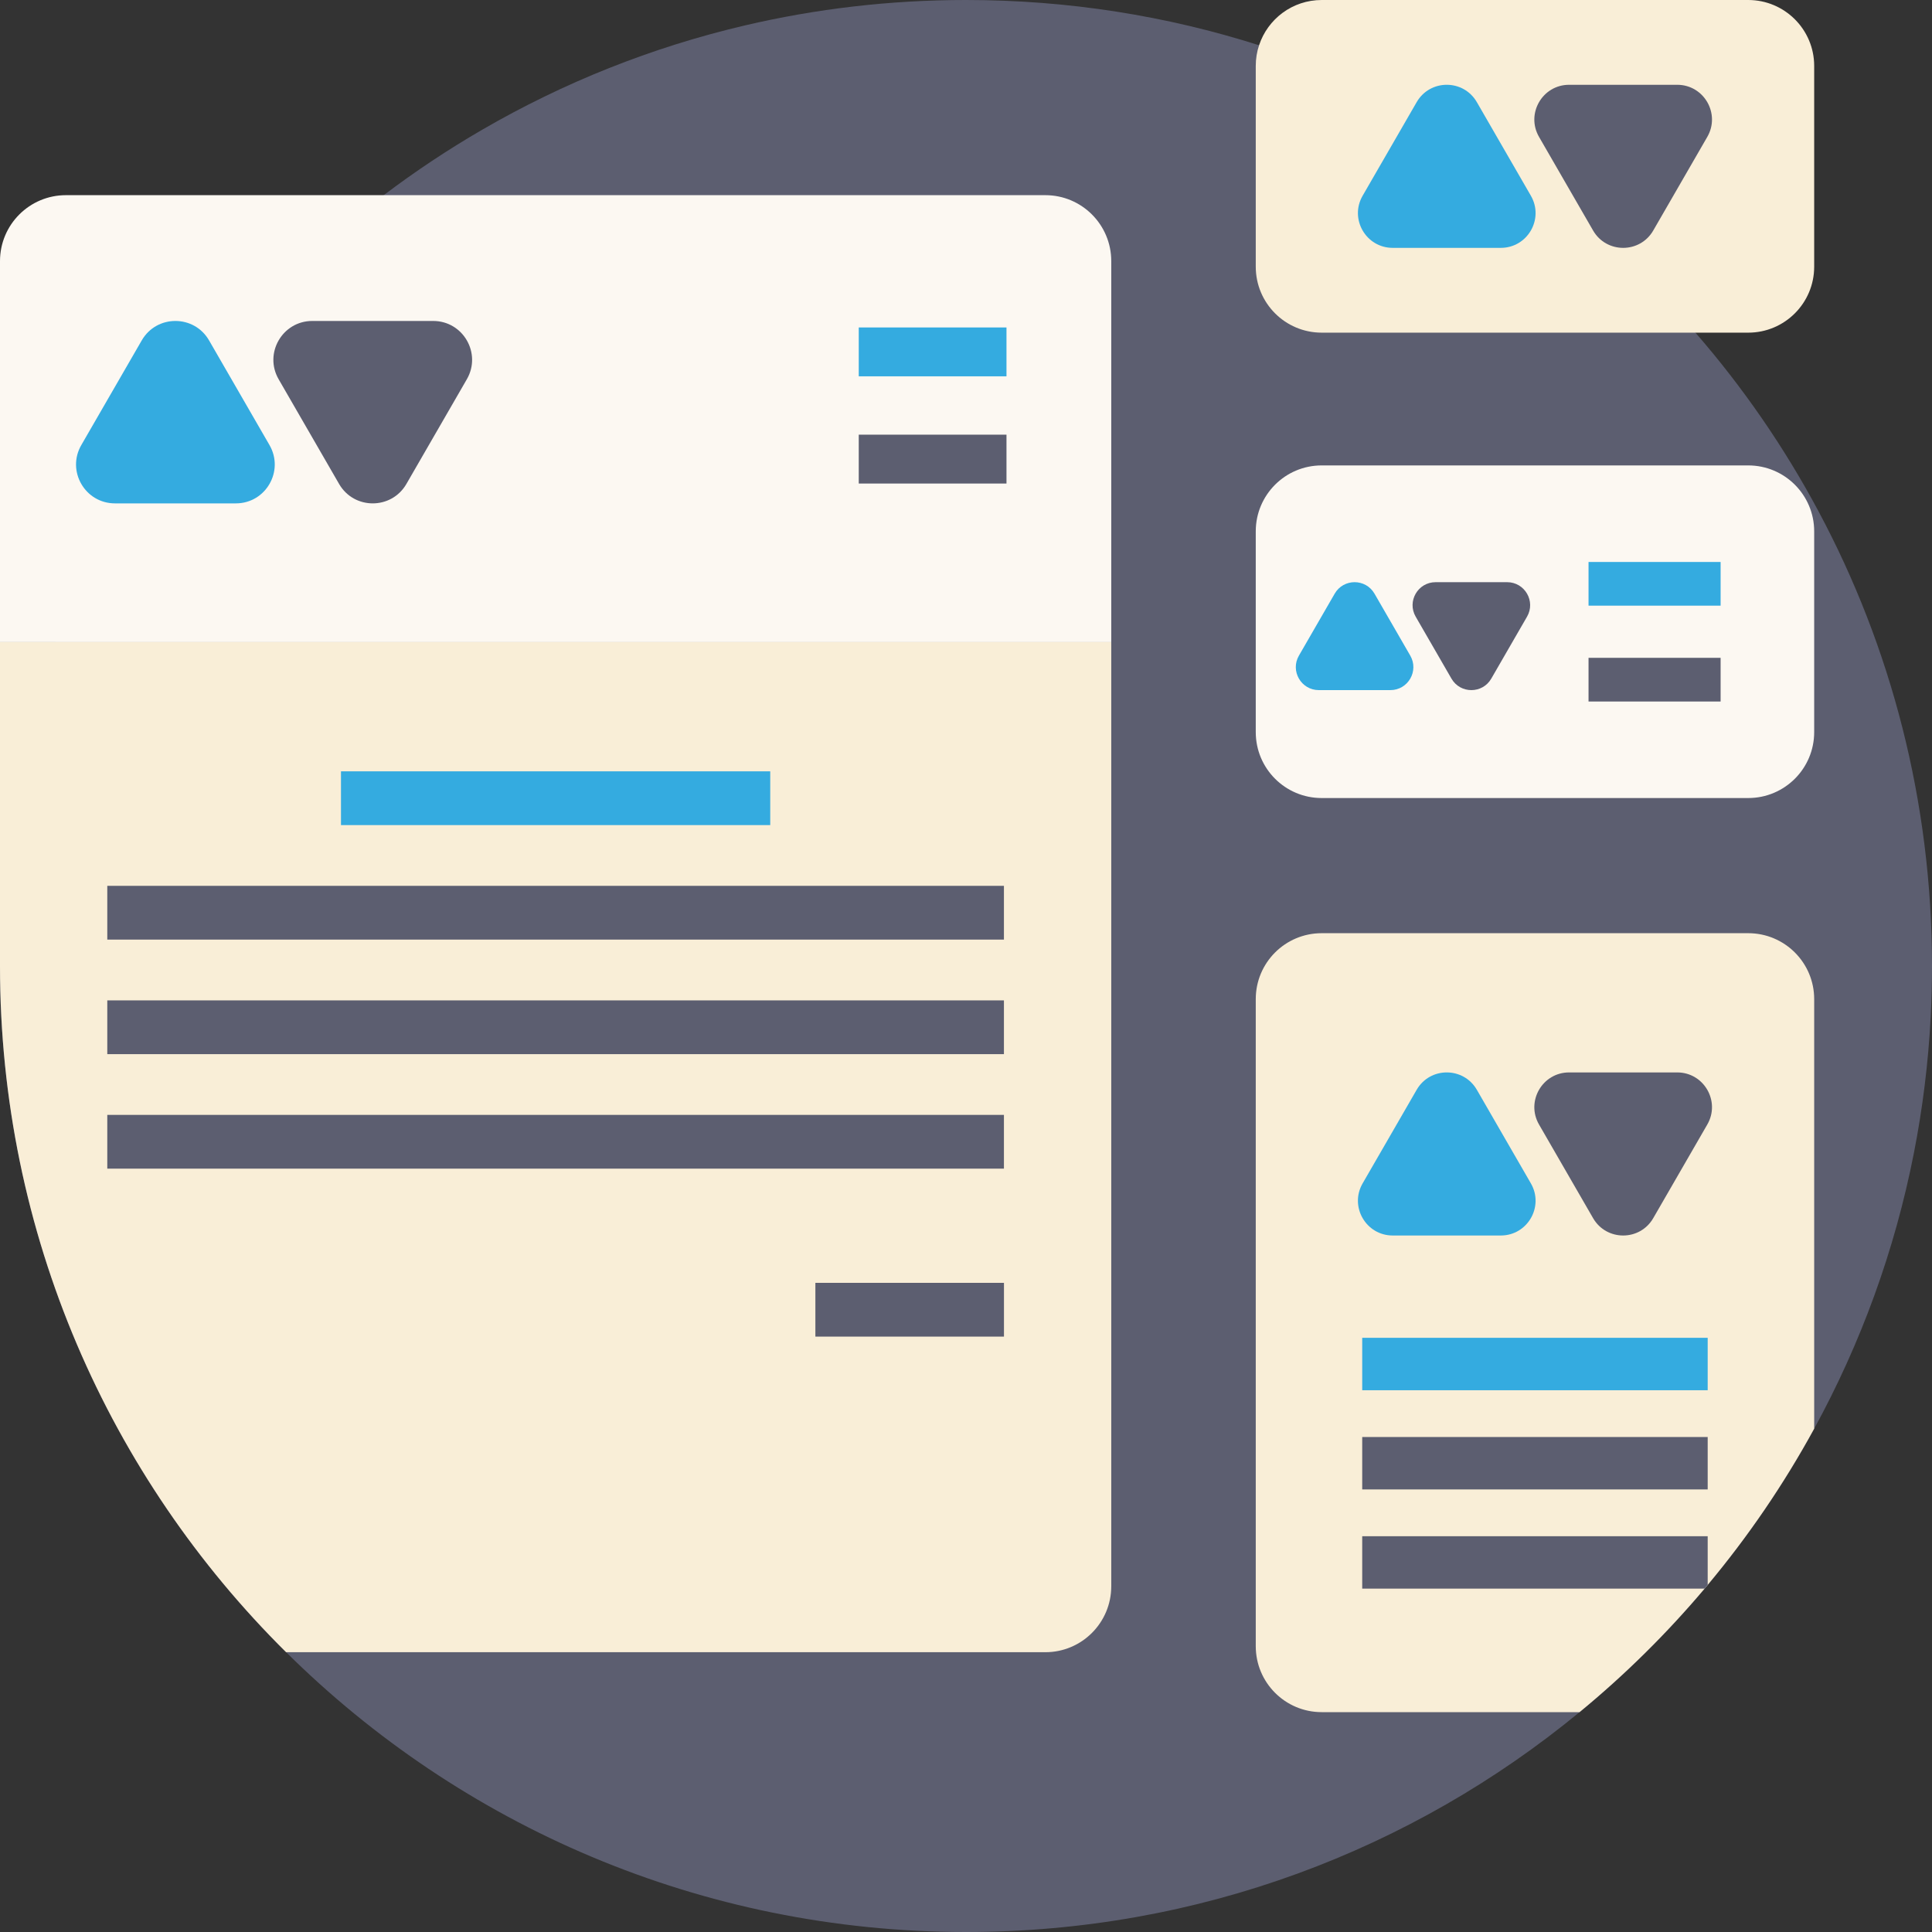 <?xml version="1.0" encoding="iso-8859-1"?>
<!-- Generator: Adobe Illustrator 19.0.0, SVG Export Plug-In . SVG Version: 6.00 Build 0)  -->
<svg version="1.1" id="Capa_1" xmlns="http://www.w3.org/2000/svg" xmlns:xlink="http://www.w3.org/1999/xlink" x="0px" y="0px"
	 viewBox="0 0 512 512" style="enable-background:new 0 0 512 512;" xml:space="preserve">
<rect x="0" y="0" width="512" height="512" fill="#333333" stroke="none"/>
<path style="fill:#5C5E70;" d="M512,256c0,4.504-0.115,8.986-0.345,13.437c-0.637,12.288-2.142,24.346-4.451,36.112
	c-5.089,25.976-14.117,50.542-26.425,73.059c-8.056,14.743-17.523,28.609-28.223,41.409c-0.272,0.334-0.543,0.658-0.815,0.982
	c-10.031,11.891-21.128,22.852-33.144,32.737C374.376,490.141,317.753,512,256,512c-70.269,0-133.914-28.306-180.172-74.146
	C29.006,391.471,0,327.116,0,256c0-30.104,5.193-58.995,14.744-85.828c4.535-12.748,10.052-25.046,16.468-36.77
	c7.607-13.928,16.478-27.063,26.457-39.267c12.915-15.83,27.711-30.072,44.022-42.412c8.338-6.311,17.084-12.121,26.175-17.387
	c21.41-12.413,44.774-21.797,69.528-27.596C216.21,2.33,235.833,0,256,0c27.073,0,53.175,4.2,77.667,11.995
	c14.137,4.493,27.732,10.177,40.688,16.948c9.665,5.047,18.965,10.689,27.847,16.896l0.01,0.01
	c7.011,4.869,13.74,10.083,20.208,15.632c0.01,0.01,0.01,0.021,0.021,0.021c1.296,1.097,2.56,2.194,3.824,3.333
	c2.382,2.121,4.723,4.284,7.022,6.499c5.59,5.36,10.93,10.971,16.018,16.823c12.549,14.43,23.5,30.292,32.59,47.292
	C501.112,171.363,512,212.417,512,256z"/>
<path style="fill:#FCF8F2;" d="M277.023,51.722H17.471C7.816,51.722,0,59.549,0,69.193v100.979h294.494V69.193
	C294.494,59.549,286.678,51.722,277.023,51.722z"/>
<g>
	<path style="fill:#F9EED7;" d="M294.494,170.172v250.201c0,9.655-7.816,17.481-17.471,17.481H75.828
		C29.006,391.471,0,327.116,0,256v-85.828H294.494z"/>
	<path style="fill:#F9EED7;" d="M463.297,247.306H350.26c-9.655,0-17.471,7.816-17.471,17.471v171.478
		c0,9.655,7.816,17.48,17.471,17.48h68.336c12.016-9.885,23.113-20.846,33.144-32.737c0.272-0.324,0.543-0.648,0.815-0.982
		c10.7-12.8,20.167-26.666,28.223-41.409v-113.83C480.778,255.122,472.952,247.306,463.297,247.306z"/>
</g>
<path style="fill:#FCF8F2;" d="M463.297,123.34H350.26c-9.655,0-17.471,7.826-17.471,17.471v53.206
	c0,9.655,7.816,17.471,17.471,17.471h113.037c9.655,0,17.481-7.816,17.481-17.471V140.81
	C480.778,131.166,472.952,123.34,463.297,123.34z"/>
<path style="fill:#F9EED7;" d="M463.297,0H350.26c-7.743,0-14.294,5.026-16.593,11.995c-0.575,1.724-0.878,3.563-0.878,5.475v53.206
	c0,9.655,7.816,17.481,17.471,17.481h113.037c9.655,0,17.481-7.826,17.481-17.481V17.471C480.778,7.826,472.952,0,463.297,0z"/>
<rect x="420.979" y="148.929" style="fill:#34ABE0;" width="35" height="11.577"/>
<rect x="420.979" y="174.331" style="fill:#5C5E70;" width="35" height="11.577"/>
<rect x="227.579" y="86.779" style="fill:#34ABE0;" width="39.15" height="12.95"/>
<rect x="227.579" y="115.19" style="fill:#5C5E70;" width="39.15" height="12.95"/>
<rect x="361.002" y="354.534" style="fill:#34ABE0;" width="91.554" height="13.893"/>
<g>
	<rect x="361.002" y="380.823" style="fill:#5C5E70;" width="91.554" height="13.893"/>
	<path style="fill:#5C5E70;" d="M452.556,407.113v12.904c-0.272,0.334-0.543,0.658-0.815,0.982h-90.739v-13.887H452.556z"/>
	<rect x="28.432" y="234.757" style="fill:#5C5E70;" width="237.62" height="14.246"/>
	<rect x="28.432" y="265.112" style="fill:#5C5E70;" width="237.62" height="14.246"/>
	<rect x="28.432" y="295.455" style="fill:#5C5E70;" width="237.62" height="14.246"/>
	<rect x="216.085" y="339.968" style="fill:#5C5E70;" width="49.977" height="14.246"/>
</g>
<g>
	<rect x="90.363" y="204.413" style="fill:#34ABE0;" width="113.758" height="14.246"/>
	<path style="fill:#34ABE0;" d="M37.564,90.207l-16.019,27.745c-3.964,6.866,0.991,15.448,8.919,15.448h32.038
		c7.928,0,12.883-8.582,8.919-15.448L55.402,90.207C51.437,83.341,41.527,83.341,37.564,90.207z"/>
</g>
<path style="fill:#5C5E70;" d="M107.7,128.251l16.019-27.745c3.964-6.866-0.991-15.448-8.919-15.448H82.761
	c-7.928,0-12.883,8.582-8.919,15.448l16.019,27.745C93.826,135.117,103.735,135.117,107.7,128.251z"/>
<path style="fill:#34ABE0;" d="M375.43,27.072l-14.32,24.804c-3.543,6.138,0.886,13.81,7.974,13.81h28.641
	c7.088,0,11.517-7.673,7.974-13.81l-14.32-24.804C387.833,20.935,378.974,20.935,375.43,27.072z"/>
<path style="fill:#5C5E70;" d="M438.13,61.083l14.32-24.804c3.543-6.138-0.886-13.81-7.974-13.81h-28.641
	c-7.088,0-11.517,7.673-7.974,13.81l14.32,24.804C425.727,67.22,434.586,67.22,438.13,61.083z"/>
<path style="fill:#34ABE0;" d="M375.43,288.807l-14.32,24.804c-3.543,6.138,0.886,13.81,7.974,13.81h28.641
	c7.088,0,11.517-7.673,7.974-13.81l-14.32-24.804C387.833,282.668,378.974,282.668,375.43,288.807z"/>
<path style="fill:#5C5E70;" d="M438.13,322.817l14.32-24.804c3.543-6.138-0.886-13.81-7.974-13.81h-28.641
	c-7.088,0-11.517,7.673-7.974,13.81l14.32,24.804C425.727,328.955,434.586,328.955,438.13,322.817z"/>
<path style="fill:#34ABE0;" d="M353.705,157.33l-9.478,16.416c-2.346,4.063,0.586,9.141,5.277,9.141h18.957
	c4.691,0,7.623-5.078,5.277-9.141l-9.478-16.416C361.914,153.268,356.051,153.268,353.705,157.33z"/>
<path style="fill:#5C5E70;" d="M395.203,179.841l9.478-16.416c2.346-4.063-0.586-9.141-5.277-9.141h-18.957
	c-4.691,0-7.623,5.078-5.277,9.141l9.478,16.416C386.995,183.903,392.859,183.903,395.203,179.841z"/>
<g>
</g>
<g>
</g>
<g>
</g>
<g>
</g>
<g>
</g>
<g>
</g>
<g>
</g>
<g>
</g>
<g>
</g>
<g>
</g>
<g>
</g>
<g>
</g>
<g>
</g>
<g>
</g>
<g>
</g>
</svg>
